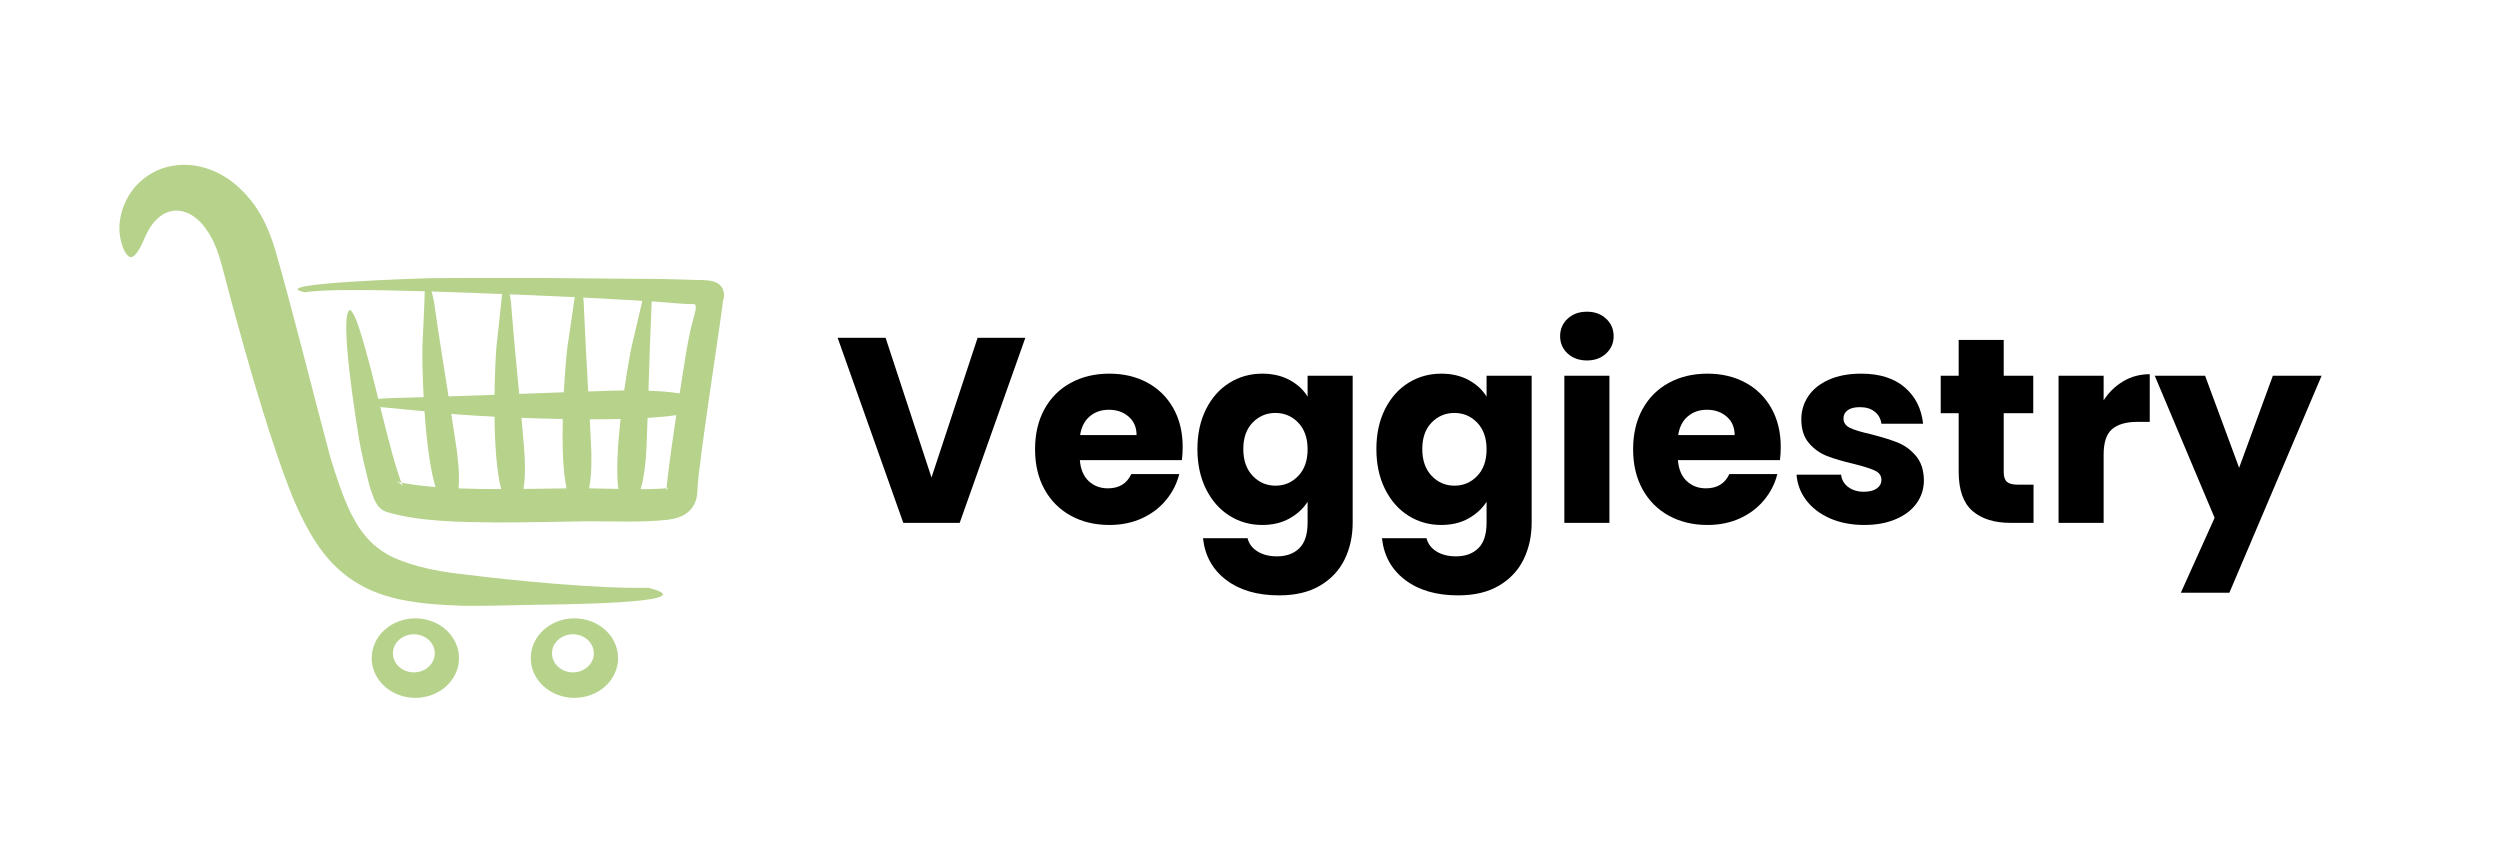<svg xmlns="http://www.w3.org/2000/svg" xmlns:xlink="http://www.w3.org/1999/xlink" width="1160" zoomAndPan="magnify" viewBox="0 0 870 300" height="400" preserveAspectRatio="xMidYMid meet" version="1.2"><defs><clipPath id="f40cdd0eac"><path d="M 41.387 57.137 L 252 57.137 L 252 242.863 L 41.387 242.863 Z M 41.387 57.137 "/></clipPath></defs><g id="d9ddc383d8"><g clip-rule="nonzero" clip-path="url(#f40cdd0eac)"><path style=" stroke:none;fill-rule:evenodd;fill:#b6d28b;fill-opacity:1;" d="M 199.895 215.184 C 208.285 215.184 215.086 221.379 215.086 229.02 C 215.086 236.664 208.285 242.855 199.895 242.855 C 191.504 242.855 184.707 236.664 184.707 229.02 C 184.707 221.379 191.504 215.184 199.895 215.184 Z M 225.609 204.535 C 208.445 204.988 178.574 202.027 161.797 199.918 C 156.566 199.395 150.809 198.465 145.723 197.105 C 144.473 196.762 143.258 196.402 142.031 195.988 C 137.273 194.41 133.875 192.82 130.051 189.543 C 126.383 186.16 124.316 182.91 122.043 178.504 C 119.051 172.152 116.973 165.762 114.938 159.059 C 108.426 134.887 102.637 110.891 95.719 86.742 C 92.887 77.605 89.387 70.738 82.145 64.359 C 78.977 61.742 76.23 60.102 72.348 58.738 C 68.637 57.535 65.648 57.137 61.754 57.469 C 57.961 57.91 55.172 58.836 51.906 60.824 C 48.719 62.926 46.684 65.031 44.676 68.273 C 42.773 71.688 41.887 74.574 41.555 78.453 C 41.512 79.84 41.562 81.035 41.773 82.402 C 42.156 84.41 43.188 88.879 45.531 89.547 C 48.398 88.781 49.961 83.043 51.406 80.57 C 52.488 78.59 53.543 77.125 55.285 75.668 C 56.523 74.633 57.59 74.02 59.152 73.582 C 60.453 73.25 61.48 73.207 62.809 73.391 C 64.207 73.645 65.246 74.047 66.488 74.723 C 68.008 75.645 69.098 76.582 70.312 77.879 C 73.938 82.258 75.656 86.676 77.133 92.133 C 78.379 96.891 79.641 101.641 80.922 106.391 C 86.309 125.945 91.816 145.504 98.629 164.613 C 101.434 172.336 104.203 179.141 108.383 186.254 C 112.121 192.398 115.523 196.613 121.305 200.973 C 127.102 205.039 132.008 206.93 138.863 208.551 C 146.426 210.109 153.453 210.547 161.145 210.809 C 169.469 210.879 177.773 210.668 186.098 210.469 C 189.359 210.371 247.953 210.203 225.609 204.535 Z M 132.336 141.66 C 136.305 142.012 142.367 142.594 147.73 143.113 C 148.395 152.754 149.582 163.066 151.57 169.496 C 146.453 169.09 141.746 168.477 137.758 167.555 C 138.555 167.812 139.148 168.113 139.77 168.676 C 139.906 168.754 140.16 169.113 140.281 169.25 C 140.434 169.48 140.141 168.969 140.113 168.922 C 139.551 167.719 139.105 166.391 138.688 165.133 C 137.094 160.273 135.789 155.32 134.527 150.371 C 133.781 147.504 133.062 144.59 132.336 141.66 Z M 157.043 144.016 C 158.109 144.121 158.832 144.188 159.094 144.211 C 161.809 144.43 166.406 144.723 172.09 145.004 C 172.207 154.449 172.805 164.238 174.418 170.203 C 169.426 170.207 164.398 170.145 159.57 169.957 C 160.078 164.828 159.141 158.027 158.867 156.027 C 158.281 152.016 157.668 148.02 157.043 144.016 Z M 181.457 145.41 C 186.004 145.582 190.887 145.727 195.844 145.816 C 195.633 154.875 195.867 164.148 197.164 169.953 C 192.516 170.004 187.426 170.098 182.176 170.156 C 183.055 165 182.535 158.059 182.391 156.027 C 182.098 152.484 181.781 148.949 181.457 145.41 Z M 205.242 145.918 C 208.895 145.93 212.504 145.895 215.961 145.812 C 214.945 154.977 214.371 164.355 215.203 170.152 C 211.684 170.074 208.207 169.973 205.02 169.938 C 206.051 164.809 205.809 158.023 205.738 156.027 C 205.586 152.656 205.418 149.285 205.242 145.918 Z M 225.363 145.438 C 229.133 145.211 232.523 144.891 235.352 144.457 C 233.734 155.051 232.445 164.75 231.93 170.062 L 231.844 170.836 C 231.895 170.566 232.129 170.234 232.312 170.027 C 232.461 169.875 232.812 169.656 232.637 169.711 C 232.102 169.859 231.551 169.93 231.004 169.996 C 228.492 170.172 225.758 170.234 222.941 170.246 C 224.496 165.082 224.855 158.066 224.965 156.027 C 225.117 152.496 225.246 148.965 225.363 145.438 Z M 236.531 136.914 C 233.258 136.379 229.359 136.105 225.668 135.98 C 225.957 126.684 226.227 117.379 226.664 108.016 C 226.684 107.566 226.777 106.301 226.789 104.891 C 231.66 105.117 236.492 105.832 241.355 105.832 C 242.809 105.832 242.004 108.297 240.984 112.086 C 239.125 119.039 237.953 128.047 236.531 136.914 Z M 217.223 135.887 C 215.594 135.906 214.293 135.934 213.488 135.949 C 210.559 136.035 207.633 136.125 204.703 136.223 C 204.176 126.844 203.633 117.461 203.25 108.016 C 203.219 107.422 203.195 105.43 202.969 103.543 C 208.715 103.832 214.457 104.141 220.207 104.48 C 221.309 104.547 222.418 104.629 223.527 104.707 C 222.238 110.371 219.992 119.734 219.797 120.625 C 219.211 123.383 218.191 129.117 217.223 135.887 Z M 196.207 136.508 C 191.027 136.691 185.852 136.883 180.676 137.074 C 179.758 127.41 178.816 117.746 178.047 108.016 C 177.988 107.305 177.852 104.566 177.395 102.43 C 178.645 102.48 179.68 102.52 180.449 102.543 C 186.973 102.805 193.492 103.09 200.004 103.402 C 199.266 108.789 197.605 119.664 197.48 120.625 C 197.129 123.465 196.582 129.473 196.207 136.508 Z M 172.098 137.391 C 166.766 137.582 161.43 137.77 156.09 137.949 C 154.512 127.996 152.906 118.039 151.477 108.016 C 151.355 107.184 150.949 103.609 150.152 101.438 C 159.73 101.734 168.738 102.09 174.727 102.324 C 174.277 107.164 172.863 119.598 172.77 120.625 C 172.512 123.582 172.188 129.969 172.098 137.391 Z M 147.43 138.223 C 144.863 138.301 142.293 138.375 139.723 138.441 C 138.68 138.473 134.836 138.504 131.641 138.828 C 129.734 131.074 127.793 123.238 125.496 115.828 C 125.004 114.312 123.32 108.664 121.855 107.867 C 117.691 108.574 124.352 149.211 124.918 152.633 C 125.777 157.855 127.137 163.254 128.414 168.395 C 128.848 170.148 129.523 171.828 130.137 173.516 C 130.414 174.277 130.879 174.93 131.266 175.621 C 131.516 176.074 131.973 176.453 132.297 176.828 C 133.031 177.496 133.676 177.867 134.629 178.172 C 145.727 181.547 160.434 181.691 172.02 181.812 C 182.797 181.871 193.566 181.523 204.34 181.402 C 212.93 181.391 223.973 181.84 232.363 180.879 C 233.773 180.688 234.957 180.457 236.309 179.984 C 237.852 179.406 238.922 178.777 240.102 177.609 C 241.246 176.371 241.848 175.27 242.301 173.652 C 242.605 172.438 242.691 171.453 242.707 170.203 C 243.141 160.312 251.809 105.781 251.555 104.703 C 251.918 103.84 252.027 103.113 251.945 102.18 C 251.285 96.992 245.582 97.512 241.762 97.41 C 236.797 97.281 231.758 97.078 226.797 97.062 C 211.383 97.016 195.973 96.707 180.547 96.734 C 170.344 96.75 160.16 96.707 149.957 96.801 C 148.848 96.809 90.691 98.531 106.238 101.727 C 111.695 100.609 130.367 100.859 147.816 101.371 C 147.754 105.227 147.027 119.516 147 120.625 C 146.93 123.695 147.016 130.453 147.43 138.223 Z M 144.539 215.184 C 152.93 215.184 159.73 221.379 159.73 229.02 C 159.73 236.664 152.93 242.855 144.539 242.855 C 136.152 242.855 129.348 236.664 129.348 229.02 C 129.348 221.379 136.152 215.184 144.539 215.184 Z M 144.02 220.727 C 148.039 220.727 151.301 223.691 151.301 227.355 C 151.301 231.02 148.039 233.988 144.02 233.988 C 139.996 233.988 136.738 231.02 136.738 227.355 C 136.738 223.691 139.996 220.727 144.02 220.727 Z M 199.375 220.727 C 203.395 220.727 206.656 223.691 206.656 227.355 C 206.656 231.02 203.395 233.988 199.375 233.988 C 195.352 233.988 192.094 231.02 192.094 227.355 C 192.094 223.691 195.352 220.727 199.375 220.727 "/></g><g style="fill:#40513b;fill-opacity:1;"><g transform="translate(271.211, 181.955)"><path style="stroke:none" d=""/></g></g><g style="fill:#000000;fill-opacity:1;"><g transform="translate(290.675, 181.955)"><path style="stroke:none" d="M 66.141 -64.391 L 43.297 0 L 23.672 0 L 0.828 -64.391 L 17.516 -64.391 L 33.484 -15.781 L 49.531 -64.391 Z M 66.141 -64.391 "/></g></g><g style="fill:#000000;fill-opacity:1;"><g transform="translate(357.635, 181.955)"><path style="stroke:none" d="M 53.938 -26.422 C 53.938 -24.953 53.848 -23.422 53.672 -21.828 L 18.156 -21.828 C 18.406 -18.648 19.43 -16.219 21.234 -14.531 C 23.035 -12.852 25.254 -12.016 27.891 -12.016 C 31.805 -12.016 34.523 -13.664 36.047 -16.969 L 52.75 -16.969 C 51.895 -13.602 50.348 -10.578 48.109 -7.891 C 45.879 -5.203 43.082 -3.094 39.719 -1.562 C 36.352 -0.031 32.594 0.734 28.438 0.734 C 23.426 0.734 18.961 -0.332 15.047 -2.469 C 11.129 -4.613 8.066 -7.672 5.859 -11.641 C 3.66 -15.617 2.562 -20.27 2.562 -25.594 C 2.562 -30.914 3.645 -35.562 5.812 -39.531 C 7.988 -43.508 11.035 -46.566 14.953 -48.703 C 18.867 -50.848 23.363 -51.922 28.438 -51.922 C 33.395 -51.922 37.797 -50.879 41.641 -48.797 C 45.492 -46.723 48.504 -43.758 50.672 -39.906 C 52.848 -36.051 53.938 -31.555 53.938 -26.422 Z M 37.891 -30.547 C 37.891 -33.234 36.969 -35.375 35.125 -36.969 C 33.289 -38.562 31 -39.359 28.25 -39.359 C 25.625 -39.359 23.406 -38.594 21.594 -37.062 C 19.789 -35.531 18.676 -33.359 18.25 -30.547 Z M 37.891 -30.547 "/></g></g><g style="fill:#000000;fill-opacity:1;"><g transform="translate(414.139, 181.955)"><path style="stroke:none" d="M 25.141 -51.922 C 28.742 -51.922 31.906 -51.188 34.625 -49.719 C 37.352 -48.25 39.445 -46.32 40.906 -43.938 L 40.906 -51.188 L 56.594 -51.188 L 56.594 -0.094 C 56.594 4.613 55.66 8.879 53.797 12.703 C 51.93 16.523 49.086 19.566 45.266 21.828 C 41.441 24.098 36.688 25.234 31 25.234 C 23.414 25.234 17.27 23.441 12.562 19.859 C 7.852 16.285 5.164 11.441 4.5 5.328 L 20 5.328 C 20.488 7.273 21.648 8.816 23.484 9.953 C 25.316 11.086 27.578 11.656 30.266 11.656 C 33.516 11.656 36.098 10.719 38.016 8.844 C 39.941 6.977 40.906 4 40.906 -0.094 L 40.906 -7.344 C 39.383 -4.957 37.273 -3.016 34.578 -1.516 C 31.891 -0.016 28.742 0.734 25.141 0.734 C 20.922 0.734 17.098 -0.348 13.672 -2.516 C 10.242 -4.691 7.535 -7.781 5.547 -11.781 C 3.555 -15.789 2.562 -20.426 2.562 -25.688 C 2.562 -30.945 3.555 -35.562 5.547 -39.531 C 7.535 -43.508 10.242 -46.566 13.672 -48.703 C 17.098 -50.848 20.922 -51.922 25.141 -51.922 Z M 40.906 -25.594 C 40.906 -29.508 39.82 -32.598 37.656 -34.859 C 35.488 -37.117 32.844 -38.25 29.719 -38.25 C 26.602 -38.25 23.957 -37.133 21.781 -34.906 C 19.613 -32.676 18.531 -29.602 18.531 -25.688 C 18.531 -21.77 19.613 -18.664 21.781 -16.375 C 23.957 -14.082 26.602 -12.938 29.719 -12.938 C 32.844 -12.938 35.488 -14.066 37.656 -16.328 C 39.82 -18.586 40.906 -21.676 40.906 -25.594 Z M 40.906 -25.594 "/></g></g><g style="fill:#000000;fill-opacity:1;"><g transform="translate(476.421, 181.955)"><path style="stroke:none" d="M 25.141 -51.922 C 28.742 -51.922 31.906 -51.188 34.625 -49.719 C 37.352 -48.25 39.445 -46.32 40.906 -43.938 L 40.906 -51.188 L 56.594 -51.188 L 56.594 -0.094 C 56.594 4.613 55.66 8.879 53.797 12.703 C 51.93 16.523 49.086 19.566 45.266 21.828 C 41.441 24.098 36.688 25.234 31 25.234 C 23.414 25.234 17.27 23.441 12.562 19.859 C 7.852 16.285 5.164 11.441 4.5 5.328 L 20 5.328 C 20.488 7.273 21.648 8.816 23.484 9.953 C 25.316 11.086 27.578 11.656 30.266 11.656 C 33.516 11.656 36.098 10.719 38.016 8.844 C 39.941 6.977 40.906 4 40.906 -0.094 L 40.906 -7.344 C 39.383 -4.957 37.273 -3.016 34.578 -1.516 C 31.891 -0.016 28.742 0.734 25.141 0.734 C 20.922 0.734 17.098 -0.348 13.672 -2.516 C 10.242 -4.691 7.535 -7.781 5.547 -11.781 C 3.555 -15.789 2.562 -20.426 2.562 -25.688 C 2.562 -30.945 3.555 -35.562 5.547 -39.531 C 7.535 -43.508 10.242 -46.566 13.672 -48.703 C 17.098 -50.848 20.922 -51.922 25.141 -51.922 Z M 40.906 -25.594 C 40.906 -29.508 39.82 -32.598 37.656 -34.859 C 35.488 -37.117 32.844 -38.25 29.719 -38.25 C 26.602 -38.25 23.957 -37.133 21.781 -34.906 C 19.613 -32.676 18.531 -29.602 18.531 -25.688 C 18.531 -21.77 19.613 -18.664 21.781 -16.375 C 23.957 -14.082 26.602 -12.938 29.719 -12.938 C 32.844 -12.938 35.488 -14.066 37.656 -16.328 C 39.82 -18.586 40.906 -21.676 40.906 -25.594 Z M 40.906 -25.594 "/></g></g><g style="fill:#000000;fill-opacity:1;"><g transform="translate(538.703, 181.955)"><path style="stroke:none" d="M 13.578 -56.516 C 10.828 -56.516 8.578 -57.32 6.828 -58.938 C 5.086 -60.562 4.219 -62.566 4.219 -64.953 C 4.219 -67.398 5.086 -69.43 6.828 -71.047 C 8.578 -72.672 10.828 -73.484 13.578 -73.484 C 16.266 -73.484 18.477 -72.672 20.219 -71.047 C 21.969 -69.43 22.844 -67.398 22.844 -64.953 C 22.844 -62.566 21.969 -60.562 20.219 -58.938 C 18.477 -57.32 16.266 -56.516 13.578 -56.516 Z M 21.375 -51.188 L 21.375 0 L 5.688 0 L 5.688 -51.188 Z M 21.375 -51.188 "/></g></g><g style="fill:#000000;fill-opacity:1;"><g transform="translate(565.762, 181.955)"><path style="stroke:none" d="M 53.938 -26.422 C 53.938 -24.953 53.848 -23.422 53.672 -21.828 L 18.156 -21.828 C 18.406 -18.648 19.43 -16.219 21.234 -14.531 C 23.035 -12.852 25.254 -12.016 27.891 -12.016 C 31.805 -12.016 34.523 -13.664 36.047 -16.969 L 52.75 -16.969 C 51.895 -13.602 50.348 -10.578 48.109 -7.891 C 45.879 -5.203 43.082 -3.094 39.719 -1.562 C 36.352 -0.031 32.594 0.734 28.438 0.734 C 23.426 0.734 18.961 -0.332 15.047 -2.469 C 11.129 -4.613 8.066 -7.672 5.859 -11.641 C 3.66 -15.617 2.562 -20.27 2.562 -25.594 C 2.562 -30.914 3.645 -35.562 5.812 -39.531 C 7.988 -43.508 11.035 -46.566 14.953 -48.703 C 18.867 -50.848 23.363 -51.922 28.438 -51.922 C 33.395 -51.922 37.797 -50.879 41.641 -48.797 C 45.492 -46.723 48.504 -43.758 50.672 -39.906 C 52.848 -36.051 53.938 -31.555 53.938 -26.422 Z M 37.891 -30.547 C 37.891 -33.234 36.969 -35.375 35.125 -36.969 C 33.289 -38.562 31 -39.359 28.25 -39.359 C 25.625 -39.359 23.406 -38.594 21.594 -37.062 C 19.789 -35.531 18.676 -33.359 18.25 -30.547 Z M 37.891 -30.547 "/></g></g><g style="fill:#000000;fill-opacity:1;"><g transform="translate(622.266, 181.955)"><path style="stroke:none" d="M 26.516 0.734 C 22.047 0.734 18.066 -0.031 14.578 -1.562 C 11.098 -3.094 8.348 -5.188 6.328 -7.844 C 4.305 -10.5 3.176 -13.477 2.938 -16.781 L 18.438 -16.781 C 18.625 -15.008 19.445 -13.57 20.906 -12.469 C 22.375 -11.375 24.18 -10.828 26.328 -10.828 C 28.285 -10.828 29.797 -11.207 30.859 -11.969 C 31.93 -12.738 32.469 -13.734 32.469 -14.953 C 32.469 -16.422 31.703 -17.504 30.172 -18.203 C 28.648 -18.91 26.176 -19.691 22.75 -20.547 C 19.082 -21.398 16.023 -22.301 13.578 -23.25 C 11.129 -24.195 9.02 -25.695 7.25 -27.75 C 5.477 -29.801 4.594 -32.566 4.594 -36.047 C 4.594 -38.984 5.398 -41.66 7.016 -44.078 C 8.641 -46.492 11.023 -48.406 14.172 -49.812 C 17.316 -51.219 21.062 -51.922 25.406 -51.922 C 31.832 -51.922 36.895 -50.328 40.594 -47.141 C 44.289 -43.961 46.414 -39.742 46.969 -34.484 L 32.469 -34.484 C 32.227 -36.266 31.445 -37.672 30.125 -38.703 C 28.812 -39.742 27.086 -40.266 24.953 -40.266 C 23.117 -40.266 21.711 -39.91 20.734 -39.203 C 19.754 -38.504 19.266 -37.547 19.266 -36.328 C 19.266 -34.859 20.039 -33.754 21.594 -33.016 C 23.156 -32.285 25.586 -31.555 28.891 -30.828 C 32.68 -29.848 35.77 -28.883 38.156 -27.938 C 40.539 -26.988 42.633 -25.457 44.438 -23.344 C 46.25 -21.238 47.188 -18.41 47.25 -14.859 C 47.25 -11.859 46.406 -9.18 44.719 -6.828 C 43.039 -4.473 40.625 -2.625 37.469 -1.281 C 34.32 0.062 30.672 0.734 26.516 0.734 Z M 26.516 0.734 "/></g></g><g style="fill:#000000;fill-opacity:1;"><g transform="translate(673.449, 181.955)"><path style="stroke:none" d="M 34.219 -13.297 L 34.219 0 L 26.234 0 C 20.547 0 16.113 -1.391 12.938 -4.172 C 9.758 -6.953 8.172 -11.492 8.172 -17.797 L 8.172 -38.156 L 1.922 -38.156 L 1.922 -51.188 L 8.172 -51.188 L 8.172 -63.656 L 23.844 -63.656 L 23.844 -51.188 L 34.125 -51.188 L 34.125 -38.156 L 23.844 -38.156 L 23.844 -17.609 C 23.844 -16.078 24.207 -14.973 24.938 -14.297 C 25.676 -13.629 26.906 -13.297 28.625 -13.297 Z M 34.219 -13.297 "/></g></g><g style="fill:#000000;fill-opacity:1;"><g transform="translate(710.69, 181.955)"><path style="stroke:none" d="M 21.375 -42.656 C 23.207 -45.469 25.5 -47.68 28.25 -49.297 C 31 -50.922 34.055 -51.734 37.422 -51.734 L 37.422 -35.141 L 33.109 -35.141 C 29.203 -35.141 26.27 -34.297 24.312 -32.609 C 22.352 -30.93 21.375 -27.984 21.375 -23.766 L 21.375 0 L 5.688 0 L 5.688 -51.188 L 21.375 -51.188 Z M 21.375 -42.656 "/></g></g><g style="fill:#000000;fill-opacity:1;"><g transform="translate(749.949, 181.955)"><path style="stroke:none" d="M 57.969 -51.188 L 25.875 24.312 L 8.984 24.312 L 20.734 -1.75 L -0.094 -51.188 L 17.422 -51.188 L 29.266 -19.172 L 41 -51.188 Z M 57.969 -51.188 "/></g></g></g></svg>